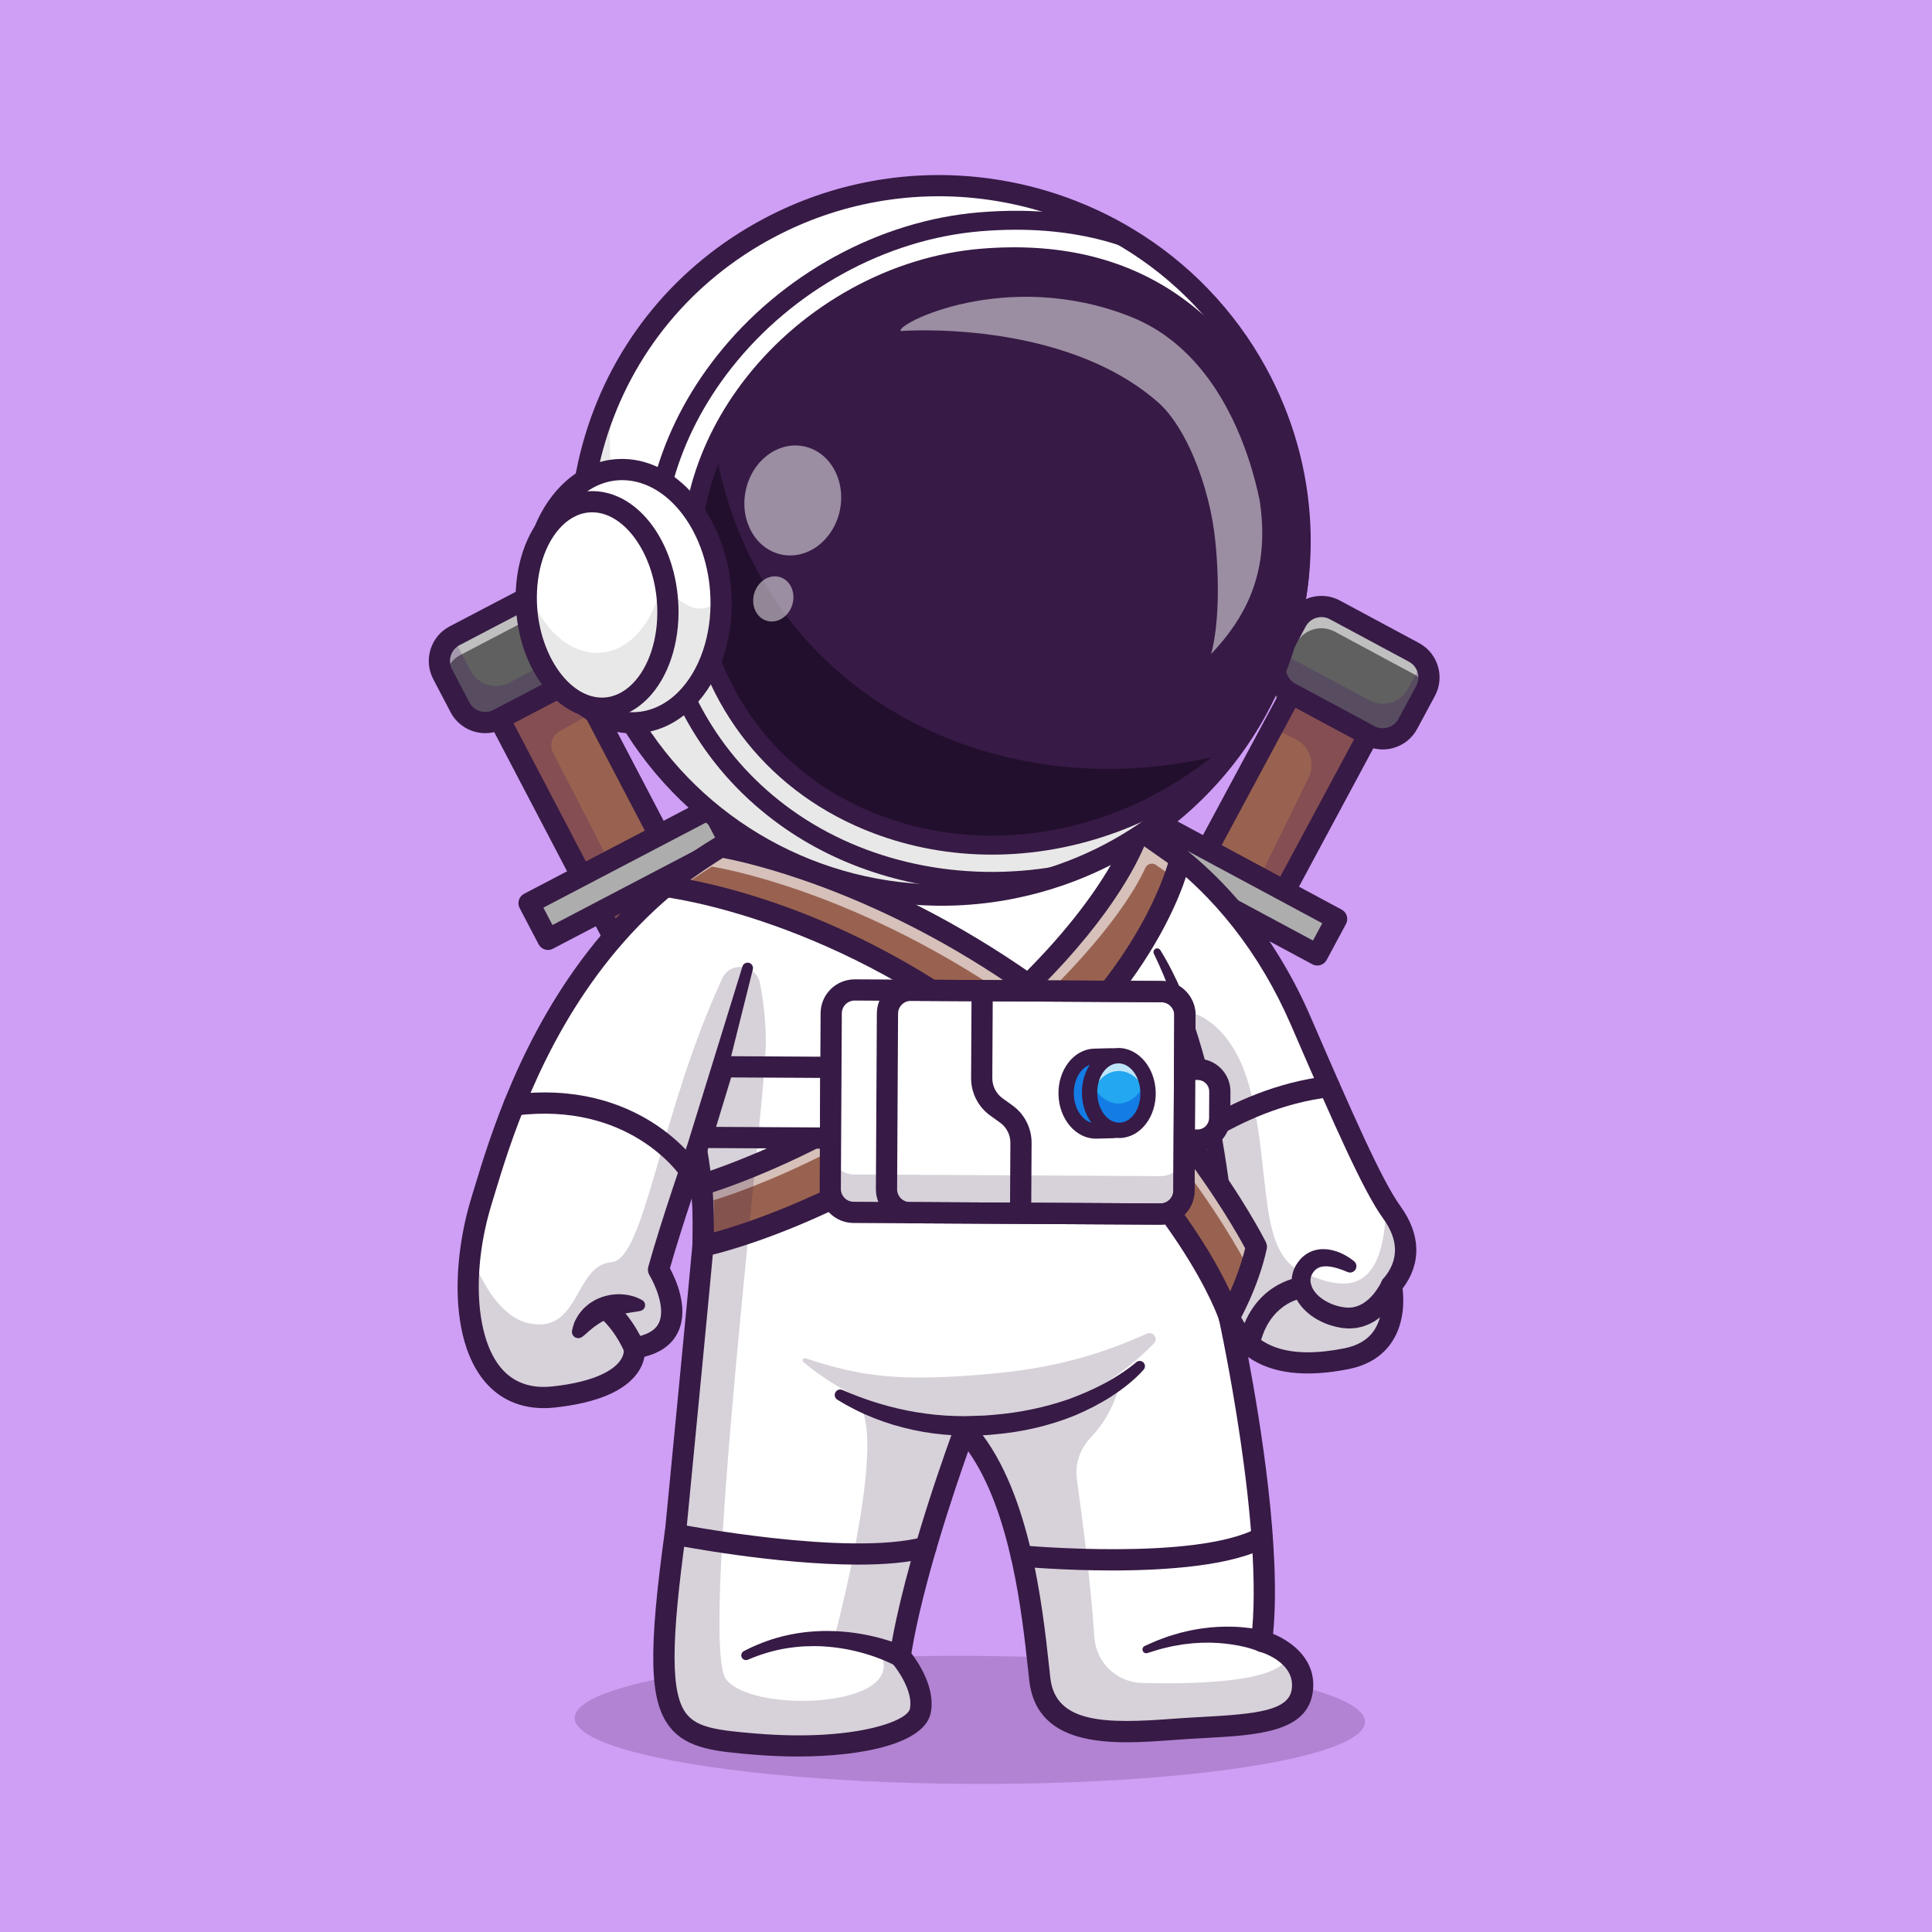 <?xml version="1.0" encoding="utf-8"?>
<!-- Generator: Adobe Illustrator 27.5.0, SVG Export Plug-In . SVG Version: 6.00 Build 0)  -->
<svg version="1.1" id="Layer_1" xmlns="http://www.w3.org/2000/svg" xmlns:xlink="http://www.w3.org/1999/xlink" x="0px" y="0px"
	 viewBox="0 0 4000 4000" style="enable-background:new 0 0 4000 4000;" xml:space="preserve">
<g>
	<g>
		<g>
			<g>
				<rect style="fill:#CF9EF5;" width="4000" height="4000"/>
			</g>
		</g>
	</g>
	<g>
		<g style="opacity:0.2;">
			<g>
				<g>
					
						<ellipse transform="matrix(0.005 -1 1 0.005 -1564.559 5551.779)" style="fill:#371A45;" cx="2008.745" cy="3562.434" rx="132.587" ry="818.144"/>
				</g>
			</g>
		</g>
		<g>
			<g>
				<g>
					<g>
						<path style="fill-rule:evenodd;clip-rule:evenodd;fill:#606060;" d="M2951.187,1475.514
							c15.401-28.664,4.65-64.385-24.014-79.787l-163.665-87.939c-28.664-15.401-64.385-4.65-79.787,24.014l-36.633,68.179
							c-15.401,28.664-4.65,64.385,24.014,79.787"/>
					</g>
				</g>
			</g>
			<g>
				<g>
					<g>
						<path style="fill-rule:evenodd;clip-rule:evenodd;fill:#996250;" d="M1716.461,2401.057l-108.73,56.94l-52.245,27.329
							l-513.653-981.43c-23.255-44.373-6.103-99.176,38.27-122.43l0.275-0.108c44.373-23.255,99.176-6.103,122.431,38.27
							l28.035,53.621L1716.461,2401.057z"/>
					</g>
				</g>
			</g>
			<g style="opacity:0.2;">
				<g>
					<g>
						<path style="fill-rule:evenodd;clip-rule:evenodd;fill:#39005E;" d="M1607.731,2457.998l-52.245,27.329l-513.653-981.43
							c-23.255-44.373-6.103-99.176,38.27-122.43l0.275-0.108c44.373-23.255,99.176-6.103,122.431,38.27l28.035,53.621
							l-72.485,41.017c-15.494,8.768-21.304,28.203-13.164,44.036L1607.731,2457.998z"/>
					</g>
				</g>
			</g>
			<g>
				<g>
					<g>
						<path style="fill:#371A45;" d="M1555.478,2507.302c-2.202,0-4.414-0.332-6.558-1.001c-5.557-1.738-10.195-5.615-12.896-10.776
							l-513.662-981.433c-28.809-55.046-7.466-123.267,47.578-152.075c55.283-28.933,123.511-7.59,152.319,47.449l513.662,981.435
							c5.625,10.742,1.475,24.014-9.273,29.634l-160.991,84.263C1562.49,2506.458,1558.993,2507.302,1555.478,2507.302z
							 M1122.323,1392.967c-10.737,0-21.621,2.517-31.772,7.832c-33.838,17.708-46.86,59.338-29.282,92.927l503.481,961.98
							l122.08-63.896l-503.477-961.977C1171.083,1406.394,1147.104,1392.967,1122.323,1392.967z"/>
					</g>
				</g>
			</g>
			<g>
				<g>
					<g>
						
							<rect x="1090.64" y="1766.269" transform="matrix(0.886 -0.464 0.464 0.886 -689.977 810.768)" style="fill-rule:evenodd;clip-rule:evenodd;fill:#ADADAD;" width="426.294" height="84.5"/>
					</g>
				</g>
			</g>
			<g>
				<g>
					<g>
						<path style="fill:#371A45;" d="M1134.531,1966.748c-2.207,0-4.414-0.332-6.558-1.001c-5.557-1.741-10.195-5.615-12.896-10.776
							l-39.18-74.866c-5.625-10.745-1.475-24.011,9.272-29.636l377.69-197.676c10.747-5.62,24.014-1.465,29.634,9.272l39.185,74.866
							c2.7,5.161,3.242,11.182,1.504,16.741c-1.738,5.557-5.615,10.198-10.776,12.898l-377.695,197.676
							C1141.542,1965.904,1138.046,1966.748,1134.531,1966.748z M1124.985,1879.197l18.818,35.957l338.784-177.312l-18.818-35.957
							L1124.985,1879.197z"/>
					</g>
				</g>
			</g>
			<g>
				<g>
					<g>
						<path style="fill-rule:evenodd;clip-rule:evenodd;fill:#606060;" d="M1196.437,1403.074l-164.611,86.154
							c-28.829,15.089-64.432,3.95-79.521-24.88l-35.89-68.573c-15.089-28.829-3.95-64.432,24.88-79.521l164.611-86.154
							c28.829-15.089,64.432-3.95,79.521,24.88l35.89,68.573C1236.405,1352.382,1225.266,1387.985,1196.437,1403.074z"/>
					</g>
				</g>
			</g>
			<g style="opacity:0.6;">
				<g>
					<g>
						<path style="fill-rule:evenodd;clip-rule:evenodd;fill:#FFFFFF;" d="M1227.977,1354.108l-30.97-59.072
							c-15.104-28.848-50.671-40.021-79.519-24.916l-164.609,86.171c-19.048,9.997-30.405,28.93-31.502,48.906l-4.944-9.414
							c-15.104-28.848-3.987-64.415,24.861-79.52l164.608-86.171c28.848-15.104,64.415-3.932,79.52,24.861l35.913,68.596
							C1226.443,1333.294,1228.527,1343.845,1227.977,1354.108z"/>
					</g>
				</g>
			</g>
			<g style="opacity:0.2;">
				<g>
					<g>
						<path style="fill-rule:evenodd;clip-rule:evenodd;fill:#39005E;" d="M1196.419,1403.069l-164.609,86.171
							c-28.793,15.105-64.415,3.932-79.519-24.916l-35.858-68.541c-14.453-27.582-4.882-61.346,21.226-77.453
							c0.271,0.605,0.542,1.21,0.869,1.761l35.914,68.596c15.104,28.848,50.671,39.966,79.519,24.861l164.608-86.116
							c1.266-0.652,2.478-1.359,3.635-2.066C1235.938,1353.877,1224.662,1388.291,1196.419,1403.069z"/>
					</g>
				</g>
			</g>
			<g>
				<g>
					<g>
						<path style="fill:#371A45;" d="M1004.638,1517.893c-29.155,0-57.358-15.791-71.787-43.362l-35.889-68.577
							c-20.679-39.507-5.361-88.477,34.146-109.155l164.619-86.155c39.512-20.676,88.477-5.356,109.155,34.153l35.889,68.572
							c20.679,39.512,5.356,88.481-34.155,109.16l-164.609,86.155C1030.068,1514.932,1017.265,1517.893,1004.638,1517.893z
							 M1133.163,1245.345c-5.767,0-11.616,1.355-17.07,4.209l-164.619,86.155c-18.052,9.451-25.054,31.829-15.605,49.883
							l35.889,68.577c9.453,18.054,31.826,25.051,49.888,15.605l164.609-86.155l0,0c18.057-9.451,25.059-31.829,15.61-49.885
							l-35.889-68.569C1159.379,1252.564,1146.489,1245.345,1133.163,1245.345z"/>
					</g>
				</g>
			</g>
			<g>
				<g>
					<g>
						<path style="fill-rule:evenodd;clip-rule:evenodd;fill:#996250;" d="M2824.849,1537.197l-524.296,975.786l-26.821-14.419
							l-133.228-71.595l494.127-919.627l30.169-56.16c23.736-44.117,78.722-60.672,122.839-36.936l0.274,0.111
							C2832.031,1438.093,2848.585,1493.079,2824.849,1537.197z"/>
					</g>
				</g>
			</g>
			<g style="opacity:0.2;">
				<g>
					<g>
						<path style="fill-rule:evenodd;clip-rule:evenodd;fill:#39005E;" d="M2824.849,1537.197l-524.296,975.786l-26.821-14.419
							l435.325-888.114c14.663-29.915,2.194-66.05-27.798-80.556l-46.629-22.552l30.169-56.16
							c23.736-44.117,78.722-60.672,122.839-36.936l0.274,0.111C2832.031,1438.093,2848.585,1493.079,2824.849,1537.197z"/>
					</g>
				</g>
			</g>
			<g>
				<g>
					<g>
						<path style="fill:#371A45;" d="M2300.551,2534.959c-3.506,0-7.065-0.845-10.376-2.622l-160.063-86.006
							c-5.132-2.754-8.96-7.437-10.635-13.013c-1.68-5.576-1.074-11.592,1.685-16.724l524.307-975.786
							c14.243-26.511,37.959-45.889,66.777-54.563c28.813-8.677,59.282-5.603,85.801,8.64c26.758,14.377,46.133,38.093,54.81,66.912
							c8.672,28.821,5.605,59.292-8.643,85.803l-524.302,975.786C2315.951,2530.764,2308.378,2534.959,2300.551,2534.959z
							 M2170.239,2418.04l121.382,65.22l513.911-956.448c8.691-16.177,10.562-34.771,5.269-52.356
							c-5.293-17.588-17.114-32.061-33.296-40.752c-16.426-8.828-35.034-10.698-52.603-5.405
							c-17.588,5.293-32.056,17.117-40.752,33.296L2170.239,2418.04z"/>
					</g>
				</g>
			</g>
			<g>
				<g>
					<g>
						
							<rect x="2346.457" y="1796.699" transform="matrix(-0.881 -0.473 0.473 -0.881 3943.94 4670.366)" style="fill-rule:evenodd;clip-rule:evenodd;fill:#ADADAD;" width="426.294" height="84.5"/>
					</g>
				</g>
			</g>
			<g>
				<g>
					<g>
						<path style="fill:#371A45;" d="M2727.367,1999.012c-3.594,0-7.168-0.881-10.396-2.615l-375.522-201.772
							c-10.679-5.74-14.688-19.053-8.945-29.736l39.995-74.436c2.754-5.129,7.437-8.955,13.013-10.632
							c5.576-1.682,11.592-1.077,16.724,1.682l375.522,201.772c10.679,5.74,14.688,19.053,8.945,29.736l-39.995,74.436
							c-2.754,5.129-7.437,8.955-13.013,10.632C2731.625,1998.704,2729.491,1999.012,2727.367,1999.012z M2381.581,1766.331
							l336.836,180.986l19.209-35.75l-336.836-180.986L2381.581,1766.331z"/>
					</g>
				</g>
			</g>
			<g>
				<g>
					<g>
						<path style="fill-rule:evenodd;clip-rule:evenodd;fill:#606060;" d="M2671.357,1434.696l163.665,87.939
							c28.664,15.401,64.385,4.65,79.787-24.014l36.633-68.179c15.401-28.664,4.65-64.385-24.014-79.787l-163.665-87.939
							c-28.664-15.401-64.385-4.65-79.787,24.014l-36.633,68.179C2631.942,1383.573,2642.693,1419.294,2671.357,1434.696z"/>
					</g>
				</g>
			</g>
			<g style="opacity:0.6;">
				<g>
					<g>
						<path style="fill-rule:evenodd;clip-rule:evenodd;fill:#FFFFFF;" d="M2953.86,1425.361
							c-4.984-12.214-14.149-22.859-26.683-29.624l-163.662-87.955c-28.682-15.417-64.369-4.632-79.785,23.995l-36.657,68.202
							c-0.887,1.642-1.665,3.339-2.388,5.037c-6.393-15.68-6.019-34.014,2.633-50.106l36.658-68.201
							c15.417-28.627,51.103-39.412,79.785-23.995l163.662,87.955C2954.462,1365.143,2965.539,1397.702,2953.86,1425.361z"/>
					</g>
				</g>
			</g>
			<g style="opacity:0.2;">
				<g>
					<g>
						<path style="fill-rule:evenodd;clip-rule:evenodd;fill:#39005E;" d="M2951.417,1430.453l-36.602,68.147
							c-15.417,28.682-51.103,39.412-79.785,24.05l-163.662-87.956c-28.682-15.417-39.412-51.103-24.05-79.785l5.103-9.524
							c4.959,6.724,11.46,12.469,19.343,16.684l163.662,87.956c28.682,15.362,64.368,4.632,79.785-24.05l31.5-58.678
							C2960.008,1385.046,2962.619,1409.598,2951.417,1430.453z"/>
					</g>
				</g>
			</g>
			<g>
				<g>
					<g>
						<path style="fill:#371A45;" d="M2862.802,1551.648c-13.179,0-26.235-3.257-38.174-9.67l-163.667-87.939
							c-39.282-21.108-54.067-70.239-32.959-109.521l36.636-68.179c10.22-19.031,27.246-32.939,47.93-39.165
							c20.688-6.221,42.559-4.021,61.592,6.201l163.662,87.939c19.028,10.225,32.939,27.249,39.165,47.935
							s4.023,42.561-6.206,61.589l-36.631,68.176c-10.22,19.031-27.246,32.939-47.93,39.165
							C2878.51,1550.498,2870.634,1551.648,2862.802,1551.648z M2681.752,1415.352l163.667,87.939
							c8.696,4.673,18.691,5.674,28.145,2.834c9.448-2.844,17.231-9.202,21.904-17.898l36.631-68.179
							c4.673-8.696,5.679-18.691,2.837-28.145c-2.847-9.453-9.204-17.231-17.9-21.904l-163.667-87.939
							c-8.696-4.673-18.696-5.681-28.14-2.834c-9.453,2.844-17.236,9.202-21.909,17.898l-36.636,68.179
							C2657.04,1383.255,2663.798,1405.706,2681.752,1415.352z"/>
					</g>
				</g>
			</g>
			<g>
				<g>
					<g>
						<path style="fill:#FFFFFF;" d="M2880.713,2661.723c0,0,27.525,127.18-92.609,151.23
							c-117.661,23.569-201.14-0.105-240.556-80.798c-0.869-1.707-1.683-3.468-2.497-5.229c0,0,96.431,438.158,66.948,670.923
							c0,0,32.507,8.631,57.307,31.218c17.644,16.126,31.406,39.312,26.839,71.566c-11.017,77.563-134.492,69.865-265.089,79.75
							c-130.652,9.83-264.798,16.182-278.254-103.895c-13.456-120.022-35.95-384.854-155.625-516.049
							c0,0-104.224,278.197-133.476,468.638c0,0,52.592,60.233,41.71,113.149c-10.882,52.861-162.784,83.82-342.707,68.678
							c-179.868-15.086-222.209-22.344-163.419-445.549c0,0,48.617-500.83,56.104-585.494
							c7.542-84.664-13.033-197.698-13.033-197.698s-53.763,155.01-78.964,246.604c0,0,87.448,141.614-50.288,162.055
							c0,0,17.18,81.285-166.448,101.422c-149.133,16.372-192.59-138.837-172.842-297.709
							c4.537-36.811,12.478-73.768,23.319-108.898c57.504-186.774,235.229-857.739,1007.337-866.222
							c281.964-3.078,552.488,179.66,688.622,494.298c85.28,197.157,139.727,320.201,177.935,380.63
							c3.647,5.784,7.132,11.018,10.51,15.648C2920.06,2563.123,2919.773,2616.042,2880.713,2661.723z"/>
					</g>
				</g>
			</g>
			<g>
				<g>
					<g>
						<path style="fill:#371A45;" d="M1651.332,3636.638c-29.829,0-60.288-1.299-90.449-3.828
							c-76.89-6.45-137.627-11.543-173.564-56.484c-43.369-54.233-45.771-154.756-9.854-413.511
							c1.694-17.466,48.73-502.388,56.06-584.893c2.744-30.913,1.538-66.162-1.011-97.935
							c-15.347,46.489-33.237,102.32-45.527,145.84c12.319,22.764,39.717,82.749,17.139,131.309
							c-12.051,25.918-35.513,43.325-69.853,51.889c-1.773,9.741-5.928,21.724-14.971,34.229
							c-27.197,37.588-84.473,61.421-170.234,70.845c-60.557,6.65-111.157-12.305-146.313-54.829
							c-72.295-87.446-65.454-253.921-26.611-380.112c1.851-6.006,3.823-12.52,5.938-19.492
							c64.033-211.172,258.901-853.794,1022.158-862.205l0.244,21.958l-0.244-21.958c144.922-1.709,287.285,44.05,411.895,132.009
							c126.812,89.514,229.556,219.363,297.114,375.508c87.837,203.008,148.242,339.971,186.045,392.109
							c42.485,58.604,43.979,118.901,4.59,170.84c2.617,21.235,4.722,69.507-21.709,109.844c-19.39,29.6-49.59,48.687-89.751,56.733
							c-89.6,17.93-159.272,9.561-208.281-24.883c25.718,136.035,68.516,399.771,51.641,573.14
							c39.746,16.226,91.455,55.049,82.1,120.957c-11.792,83.149-115.137,88.804-224.546,94.79
							c-19.756,1.084-40.19,2.202-60.649,3.745c-120.469,9.116-285.459,21.587-301.704-123.301
							c-0.771-6.87-1.572-14.214-2.417-21.978c-12.764-117.168-35.679-327.475-124.019-452.324
							c-28.252,79.688-93.872,273.506-117.656,418.257c15.283,20.088,50.444,73.076,40.029,123.73
							C1914.155,3608.699,1789.78,3636.634,1651.332,3636.638z M1442.343,2360.208c0.561,0,1.128,0.019,1.699,0.063
							c9.951,0.771,18.13,8.15,19.912,17.964c0.864,4.736,21.006,116.958,13.311,203.574
							c-7.441,83.774-55.645,580.684-56.133,585.693c-0.029,0.303-0.063,0.601-0.107,0.903
							c-32.754,235.865-32.598,338.99,0.591,380.493c23.018,28.779,67.065,33.784,142.94,40.151
							c199.307,16.704,313.838-24.487,319.346-51.26c7.075-34.39-24.16-79.751-36.792-94.326
							c-4.224-4.868-6.113-11.377-5.137-17.744c29.277-190.464,130.366-461.558,134.658-473.008
							c2.681-7.158,8.896-12.407,16.406-13.858c7.485-1.435,15.225,1.118,20.381,6.768
							c117.671,129.033,144.429,374.644,158.804,506.597c0.84,7.715,1.636,15.01,2.402,21.841
							c10.679,95.225,116.943,94.81,254.751,84.404c20.913-1.582,41.577-2.715,61.563-3.804
							c109.966-6.021,177.188-12.866,183.467-57.114c8.174-57.597-67.261-78.286-68.022-78.486
							c-10.635-2.817-17.544-13.071-16.157-23.984c28.687-226.372-65.64-659.063-66.597-663.403
							c-2.417-10.986,3.853-22.021,14.526-25.562c10.684-3.564,22.3,1.548,26.929,11.802
							c32.71,72.393,104.243,96.446,218.716,73.525c28.091-5.625,48.784-18.247,61.494-37.515
							c24.224-36.704,14.023-87.114,13.921-87.622c-1.396-6.665,0.361-13.672,4.79-18.847
							c32.344-37.813,32.256-79.732-0.269-124.585c-40.537-55.913-99.121-188.589-190.791-400.449
							c-128.647-297.324-381.543-481.082-661.177-481.082c-2.358,0-4.682,0.012-7.041,0.039l0,0
							c-731.065,8.052-918.897,627.483-980.62,831.033c-2.134,7.036-4.126,13.608-5.991,19.668
							c-41.846,135.938-34.243,275.425,18.486,339.214c25.64,31.01,61.841,44.189,107.671,39.155
							c93.511-10.273,126.782-36.616,138.291-51.401c9.404-12.075,9.121-22.002,8.95-23.999c-1.587-5.957-0.41-11.646,2.954-16.851
							c3.433-5.303,9.151-8.159,15.396-9.082c28.657-4.253,46.963-14.487,54.409-30.43c14.443-30.923-9.253-81.518-19.6-98.408
							c-3.174-5.176-4.082-11.47-2.471-17.329c25.102-91.26,78.867-246.421,79.404-247.979
							C1424.692,2366.082,1433.061,2360.208,1442.343,2360.208z"/>
					</g>
				</g>
			</g>
			<g>
				<g>
					<g>
						<path style="fill:#371A45;" d="M2604.412,3418.439c-0.417-0.229-1.599-0.673-2.532-1.047
							c-0.933-0.395-2.053-0.759-3.098-1.138c-2.09-0.779-4.285-1.483-6.509-2.171c-4.377-1.46-9.001-2.607-13.557-3.835
							c-9.224-2.22-18.618-4.222-28.162-5.554c-19.063-2.789-38.55-4.176-58.108-3.656c-4.902-0.053-9.768,0.484-14.673,0.693
							c-4.902,0.257-9.817,0.523-14.685,1.208l-14.685,1.71c-4.871,0.765-9.717,1.706-14.592,2.549
							c-9.819,1.452-19.338,4.234-29.045,6.472c-9.634,2.482-19.038,5.797-28.638,8.668l-0.667,0.199
							c-4.158,1.244-8.538-1.119-9.783-5.278c-1.155-3.861,0.803-7.913,4.417-9.469c9.509-4.104,18.904-8.67,28.633-12.42
							c9.807-3.506,19.504-7.564,29.624-10.3c5.027-1.485,10.042-3.066,15.11-4.471l15.366-3.625
							c5.115-1.321,10.31-2.22,15.518-3.106c5.212-0.838,10.405-1.999,15.669-2.564c20.999-2.991,42.354-3.985,63.821-3.339
							c10.742,0.261,21.504,1.254,32.307,2.575c5.413,0.792,10.806,1.5,16.27,2.624c2.722,0.508,5.457,1.05,8.245,1.723
							c1.396,0.329,2.742,0.606,4.221,1.016c1.489,0.403,2.744,0.694,4.719,1.328l2.222,0.713
							c11.643,3.735,18.054,16.201,14.321,27.844c-3.735,11.643-16.204,18.054-27.847,14.319
							C2606.965,3419.681,2605.598,3419.079,2604.412,3418.439z"/>
					</g>
				</g>
			</g>
			<g>
				<g>
					<g>
						<path style="fill:#371A45;" d="M1853.564,3448.549c-2-1.138-5.129-2.744-7.881-4.062c-2.844-1.381-5.759-2.727-8.706-4.028
							c-5.901-2.591-11.902-5.094-18.018-7.365c-12.195-4.625-24.702-8.625-37.388-11.999
							c-25.374-6.819-51.501-10.933-77.813-12.505c-13.162-0.67-26.357-0.627-39.553,0.025c-13.169,0.867-26.333,2.283-39.38,4.582
							c-26.089,4.58-51.672,12.423-76.228,23.004l-0.117,0.05c-5.005,2.157-10.811-0.152-12.966-5.157
							c-2.056-4.769-0.024-10.281,4.5-12.655c25.061-13.067,51.729-23.462,79.392-30.44c13.833-3.5,27.898-6.077,42.068-8.052
							c14.189-1.759,28.481-2.855,42.813-3.174c28.645-0.405,57.388,1.983,85.627,7.384c14.131,2.668,28.142,6.034,42.009,10.153
							c6.943,2.017,13.833,4.303,20.72,6.744c3.442,1.227,6.877,2.515,10.33,3.887c3.555,1.412,6.667,2.686,10.813,4.623
							c10.994,5.141,15.74,18.221,10.601,29.216c-5.142,10.995-18.223,15.741-29.216,10.6c-0.518-0.242-1.021-0.501-1.509-0.776
							L1853.564,3448.549z"/>
					</g>
				</g>
			</g>
			<g>
				<g>
					<g>
						<path style="fill:#371A45;" d="M2302.392,3251.482c-100.063,0-182.764-7.481-189.878-8.14
							c-12.075-1.128-20.952-11.826-19.829-23.901c1.123-12.07,11.753-20.908,23.901-19.829
							c3.579,0.332,359.082,32.461,486.201-35.796c10.684-5.747,23.994-1.733,29.731,8.96c5.737,10.684,1.724,23.994-8.96,29.732
							C2550.043,3241.98,2415.185,3251.482,2302.392,3251.482z"/>
					</g>
				</g>
			</g>
			<g>
				<g>
					<g>
						<path style="fill:#371A45;" d="M1776.459,3239.388c-169.312,0-371.748-39.092-382.935-41.284
							c-11.904-2.324-19.663-13.862-17.334-25.762c2.324-11.904,13.877-19.649,25.762-17.334
							c3.53,0.688,354.434,68.452,509.341,27.143c11.709-3.13,23.75,3.843,26.875,15.557c3.125,11.719-3.843,23.75-15.557,26.875
							C1882.402,3235.305,1831.147,3239.388,1776.459,3239.388z"/>
					</g>
				</g>
			</g>
			<g>
				<g>
					<g>
						<path style="fill:#371A45;" d="M1744.221,2877.817c49.507,21.718,101.003,37.406,153.547,46.102
							c26.272,4.294,52.761,7.035,79.338,7.761l19.929,0.362l20.046-0.637l20.037-0.619c6.675-0.267,13.298-1.056,19.951-1.553
							c53.193-4.253,105.649-15.116,155.977-32.473c24.89-9.329,49.497-19.636,72.959-32.284c5.784-3.267,11.689-6.391,17.412-9.785
							c5.588-3.571,11.421-6.873,16.914-10.585c5.557-3.653,11.057-7.39,16.353-11.344c5.322-3.786,10.72-8.085,15.21-11.938
							l0.649-0.559c4.563-3.915,11.433-3.39,15.349,1.171c3.589,4.183,3.445,10.308-0.12,14.315
							c-5.232,5.893-10.088,10.818-15.391,15.783c-5.212,4.954-10.684,9.535-16.187,14.092c-5.442,4.655-11.272,8.715-16.951,13.058
							c-5.779,4.167-11.738,8.049-17.622,12.091c-23.975,15.404-49.402,28.41-75.632,39.565
							c-52.764,21.543-108.928,34.302-165.449,39.278c-7.07,0.57-14.128,1.603-21.213,1.782l-21.255,0.468l-21.25,0.45
							l-21.367-0.595c-28.457-1.557-56.829-5.147-84.656-11.179c-55.657-11.883-109.343-32.836-157.2-62.672
							c-5.332-3.324-6.96-10.34-3.635-15.672c3.03-4.86,9.128-6.642,14.221-4.401L1744.221,2877.817z"/>
					</g>
				</g>
			</g>
			<g>
				<g>
					<g>
						<path style="fill:#371A45;" d="M1558.684,2006.966l-95.19,381.113c-2.939,11.77-14.863,18.928-26.633,15.989
							c-11.77-2.94-18.928-14.865-15.989-26.635c0.093-0.369,0.215-0.802,0.325-1.162l115.977-375.309
							c1.821-5.895,8.076-9.197,13.972-7.375C1556.831,1995.344,1560.098,2001.26,1558.684,2006.966z"/>
					</g>
				</g>
			</g>
			<g>
				<g>
					<g>
						<path style="fill:#371A45;" d="M1428.066,2446.023c-7.085,0-14.038-3.423-18.271-9.751
							c-4.536-6.714-108.813-156.387-342.983-126.616c-12.026,1.533-23.027-6.977-24.556-19.009
							c-1.533-12.031,6.982-23.027,19.009-24.555c262.456-33.404,380.171,138.457,385.054,145.791
							c6.724,10.088,3.999,23.721-6.094,30.449C1436.484,2444.827,1432.25,2446.023,1428.066,2446.023z"/>
					</g>
				</g>
			</g>
			<g style="opacity:0.2;">
				<g>
					<g>
						<path style="fill:#371A45;" d="M2880.754,2650.388c0,0,27.525,127.18-92.609,151.23
							c-117.661,23.569-201.14-0.105-240.556-80.798c-24.62-85.882-60.184-178.466-110.708-225.458c0,0,23.009-284.128,9.661-403.71
							c0,0,102.91,3.744,143.665,171.454c40.699,167.765,15.188,326.496,102.025,368.525
							c86.782,42.029,140.776,36.393,165.138-42.141c8.27-26.745,12.162-66.139,13.699-106.479
							c3.647,5.784,7.132,11.018,10.51,15.647C2920.101,2551.789,2919.813,2604.707,2880.754,2650.388z"/>
					</g>
				</g>
			</g>
			<g>
				<g>
					<g>
						<path style="fill:#371A45;" d="M2393.241,2440.174c-5.806,0-11.597-2.285-15.913-6.821
							c-8.359-8.784-8.013-22.685,0.771-31.045c6.445-6.133,160.278-150.459,371.763-174.414
							c12.036-1.421,22.92,7.295,24.287,19.346s-7.295,22.925-19.346,24.287c-196.987,22.32-344.961,161.196-346.431,162.598
							C2404.12,2438.167,2398.676,2440.174,2393.241,2440.174z"/>
					</g>
				</g>
			</g>
			<g>
				<g>
					<g>
						<path style="fill:#371A45;" d="M1313.09,2812.796c-8.745,0-17.007-5.259-20.42-13.877l0,0
							c-0.171-0.425-17.28-42.719-51.089-71.723c-9.204-7.896-10.264-21.758-2.368-30.962c7.886-9.209,21.753-10.274,30.962-2.368
							c42.295,36.279,62.5,86.792,63.34,88.926c4.443,11.284-1.104,24.033-12.388,28.472
							C1318.49,2812.302,1315.766,2812.796,1313.09,2812.796z"/>
					</g>
				</g>
			</g>
			<g>
				<g>
					<g>
						<path style="fill:#371A45;" d="M1323.342,2714.653c-2.466,0.611-5.72,0.924-8.574,1.374c-2.964,0.484-5.854,0.856-8.74,1.368
							c-5.747,0.877-11.313,1.987-16.709,3.133c-10.793,2.337-20.742,5.485-29.939,9.495c-4.744,1.779-8.923,4.424-13.438,6.611
							c-4.119,2.792-8.662,5.086-12.69,8.385c-4.463,2.762-8.269,6.521-12.769,9.951c-4.46,3.504-8.289,7.862-13.574,11.624
							l-2.102,1.497c-5.901,4.2-14.087,2.821-18.286-3.079c-2.146-3.012-2.827-6.662-2.205-10.031
							c0.681-3.622,1.697-7.167,2.781-10.74c1.152-3.543,2.126-7.216,4.026-10.489c3.489-6.696,7.219-13.47,12.534-19.228
							c4.736-6.26,11.001-11.129,17.166-16.116c6.638-4.239,13.418-8.557,20.84-11.2c14.602-5.894,30.21-8.314,45.161-7.536
							c7.488,0.513,14.841,1.558,21.953,3.553c3.552,0.958,7.063,2.099,10.481,3.546c3.518,1.431,6.614,2.926,10.4,5.114
							c5.723,3.304,7.683,10.622,4.38,16.344c-1.687,2.921-4.419,4.861-7.451,5.622L1323.342,2714.653z"/>
					</g>
				</g>
			</g>
			<g>
				<g>
					<g>
						<path style="fill:#371A45;" d="M2900.894,2670.313c-1.294,2.954-2.202,4.759-3.333,6.963c-1.06,2.153-2.224,4.12-3.345,6.175
							c-2.329,4.013-4.722,7.962-7.397,11.749c-5.281,7.608-11.113,14.932-17.93,21.659c-6.572,6.879-14.434,12.91-22.742,18.388
							c-4.412,2.452-8.762,5.052-13.484,7.028l-7.219,2.759c-1.211,0.438-2.402,0.921-3.633,1.305l-3.792,0.913
							c-5.063,1.194-10.107,2.471-15.31,2.653l-7.749,0.571c-2.573,0.104-5.1-0.225-7.651-0.347l-7.625-0.584
							c-2.502-0.247-4.663-0.816-7.007-1.219c-4.609-0.864-9.209-1.729-13.701-3.197c-18.062-5.141-35.464-13.611-50.376-26.161
							c-14.875-12.316-27.654-29.343-32.798-50.866c-0.74-2.608-0.854-5.512-1.24-8.261c-0.352-2.779-0.618-5.557-0.349-8.441
							c0.156-2.853,0.276-5.712,0.613-8.535c0.605-2.8,1.267-5.596,1.98-8.368c0.566-2.836,1.821-5.364,2.949-7.956
							c1.223-2.514,2.175-5.283,3.743-7.505c3.062-4.538,5.967-9.16,9.854-13.096c7.595-8.023,17.964-14.573,28.916-17.436
							c10.959-2.972,21.799-2.783,31.541-1.021c9.751,1.793,18.662,5.016,26.829,9.078c4.109,1.99,8.01,4.277,11.782,6.72
							c3.87,2.495,7.244,4.854,11.194,8.171c5.571,4.677,6.296,12.985,1.619,18.555c-3.755,4.472-9.851,5.821-14.99,3.759
							l-1.45-0.588c-2.795-1.126-6.46-2.753-9.766-3.968c-3.406-1.257-6.846-2.359-10.222-3.402
							c-6.787-2.035-13.503-3.353-19.746-3.874c-6.233-0.367-11.904,0.082-16.477,1.727c-4.612,1.561-8.311,4.081-11.689,7.88
							c-7.117,8.407-9.233,17.702-6.729,27.545c2.842,9.92,10.188,20.273,20.525,27.981c10.2,7.8,22.463,13.735,35.518,17.102
							c3.21,1.031,6.575,1.536,9.922,2.091c1.638,0.24,3.411,0.701,4.932,0.779l4.468,0.178c1.477,0.026,2.986,0.297,4.436,0.177
							l4.324-0.48c2.922-0.031,5.679-0.973,8.474-1.645l2.102-0.489c0.686-0.237,1.353-0.567,2.031-0.838l4.067-1.639
							c2.69-1.194,5.271-2.85,7.942-4.236c5.085-3.518,10.2-7.265,14.749-12.145c4.685-4.622,8.938-10.016,12.834-15.683
							c1.963-2.828,3.801-5.765,5.557-8.72c0.815-1.488,1.741-2.983,2.468-4.454c0.742-1.375,1.621-3.191,1.965-3.929l0.437-0.932
							c5.134-10.981,18.196-15.72,29.177-10.587C2900.903,2646.671,2905.652,2659.441,2900.894,2670.313z"/>
					</g>
				</g>
			</g>
			<g>
				<g>
					<g>
						<path style="fill:#371A45;" d="M2586.22,2804.905c-1.509,0-3.042-0.156-4.58-0.483c-11.86-2.52-19.438-14.175-16.919-26.04
							c25.557-120.39,121.968-133.55,126.06-134.052c12.017-1.406,22.993,7.085,24.468,19.126
							c1.465,11.987-7.017,22.9-18.975,24.448c-3.237,0.459-69.79,11.025-88.594,99.599
							C2605.488,2797.825,2596.371,2804.905,2586.22,2804.905z"/>
					</g>
				</g>
			</g>
			<g>
				<g>
					<g>
						<path style="fill:#371A45;" d="M2523.113,2726.99c0.059-63.573-3.198-128.26-7.71-192.286
							c-4.758-64.131-11.394-128.167-21.14-191.689c-4.834-31.764-10.286-63.437-16.821-94.859
							c-6.467-31.434-13.66-62.727-22.278-93.586c-16.892-61.825-38.191-122.336-66.194-179.899l-0.054-0.109
							c-1.855-3.815-0.266-8.412,3.547-10.268c3.574-1.739,7.854-0.424,9.905,2.881c34.473,56.013,59.075,117.474,78.376,179.91
							c9.807,31.231,18.149,62.854,25.757,94.624c7.673,31.763,14.243,63.754,20.183,95.844
							c11.96,64.18,20.764,128.849,27.671,193.703c3.45,32.431,6.113,64.938,8.228,97.496c2.092,32.647,3.777,64.97,4.446,98.162
							c0.244,12.126-9.387,22.154-21.514,22.398c-12.126,0.244-22.153-9.388-22.397-21.514c-0.002-0.118-0.005-0.235-0.005-0.352
							V2726.99z"/>
					</g>
				</g>
			</g>
			<g>
				<g>
					<g>
						<path style="fill:#996250;" d="M1376.556,1835.198c0,0,367.345,40.425,730.352,345.897s438.163,545.856,438.163,545.856
							s39.189-68.015,56.08-145.563c0,0-170.997-339.193-500.418-562.664s-608.608-265.613-608.608-265.613
							S1416.513,1799.669,1376.556,1835.198z"/>
					</g>
				</g>
			</g>
			<g style="opacity:0.6;">
				<g>
					<g>
						<path style="fill:#FFFFFF;" d="M2557.366,2703.388c9.515-23.499,19.109-51.499,25.528-80.943
							c0,0-170.969-339.201-500.395-562.664c-329.426-223.463-608.619-265.604-608.619-265.604s-33.985,20.95-68.429,45.466
							c-18.701-3.341-28.906-4.439-28.906-4.439c39.993-35.52,115.564-82.1,115.564-82.1s279.193,42.141,608.619,265.604
							s500.45,562.664,500.45,562.664C2590.368,2631.104,2570.301,2676.943,2557.366,2703.388z"/>
					</g>
				</g>
			</g>
			<g>
				<g>
					<g>
						<path style="fill:#371A45;" d="M2545.077,2748.909c-0.801,0-1.606-0.044-2.412-0.132c-8.667-0.957-15.947-6.953-18.55-15.273
							c-0.732-2.315-78.643-238.809-431.343-535.606c-353.184-297.204-715.02-340.474-718.633-340.874
							c-8.618-0.962-15.874-6.904-18.501-15.168c-2.627-8.267-0.156-17.305,6.328-23.066
							c40.923-36.392,115.488-82.434,118.643-84.377c4.424-2.72,9.668-3.799,14.79-3.013c11.602,1.75,287.91,45.459,617.661,269.153
							c330.337,224.094,500.61,556.897,507.7,570.954c2.266,4.497,2.92,9.634,1.846,14.556
							c-17.417,79.961-56.841,148.955-58.511,151.85C2560.151,2744.763,2552.865,2748.909,2545.077,2748.909z M1429.301,1821.548
							c113.945,22.246,402.519,99.36,691.743,342.747c274.268,230.791,386.138,423.994,425.923,509.389
							c10.591-23.813,22.881-55.498,30.967-89.263c-26.24-48.887-194.468-347.363-489.531-547.524
							c-290.83-197.295-544.658-251.885-591.772-260.701C1483.91,1784.236,1455.868,1802.276,1429.301,1821.548z"/>
					</g>
				</g>
			</g>
			<g>
				<g>
					<g>
						<path style="fill:#996250;" d="M2443.563,1777.786c0,0-55.317,260.148-387.49,503.611
							c-332.172,243.463-600.679,298.468-600.679,298.468s2.621-79.735-3.312-126.882c0,0,319.213-91.832,615.292-356.799
							c248.241-222.157,290.938-378.253,290.938-378.253L2443.563,1777.786z"/>
					</g>
				</g>
			</g>
			<g style="opacity:0.6;">
				<g>
					<g>
						<path style="fill:#FFFFFF;" d="M2443.549,1777.766c0,0-3.043,14.476-12.129,39.734l-38.002-26.667
							c-7.611-5.341-18.22-2.507-22.052,5.964c-18.575,41.067-83.069,156.332-278.589,331.332
							c-296.069,264.967-615.297,356.774-615.297,356.774c2.211,17.414-2.409,69.486-2.027,90.129
							c-13.084,3.387-20.064,4.832-20.064,4.832s2.63-79.75-3.317-126.883c0,0,319.228-91.808,615.297-356.774
							c248.242-222.188,290.922-378.301,290.922-378.301L2443.549,1777.766z"/>
					</g>
				</g>
			</g>
			<g>
				<g>
					<g>
						<path style="fill:#371A45;" d="M1455.395,2601.824c-5.137,0-10.161-1.802-14.16-5.176c-5.137-4.331-8.008-10.786-7.788-17.505
							c0.029-0.776,2.495-78.564-3.154-123.418c-1.353-10.728,5.317-20.845,15.708-23.843
							c3.149-0.908,318.154-93.809,606.729-352.061c239.116-213.992,283.994-366.247,284.424-367.761
							c1.924-6.855,7.07-12.388,13.774-14.778c6.719-2.388,14.17-1.416,20,2.676l85.254,59.856
							c7.202,5.059,10.693,13.928,8.862,22.539c-2.329,10.957-60.913,271.16-395.991,516.751
							c-332.222,243.506-598.096,299.99-609.248,302.275C1458.339,2601.677,1456.865,2601.824,1455.395,2601.824z
							 M1475.693,2468.631c2.153,27.725,2.388,60.127,2.192,82.94c75.469-20.762,300.938-94.19,565.21-287.886
							c278.774-204.326,358.594-420.947,375.278-476.755l-49.414-34.692c-23.818,55.872-95.356,188.857-286.943,360.31
							C1821.567,2345.628,1547.377,2445.296,1475.693,2468.631z"/>
					</g>
				</g>
			</g>
			<g>
				<g>
					<g>
						<g>
							<g>
								<path style="fill:#FFFFFF;" d="M2479.13,2360.454l-217.03-1.18l0.796-146.451l217.03,1.18
									c25.337,0.138,45.765,20.789,45.627,46.126l-0.297,54.699C2525.118,2340.164,2504.467,2360.592,2479.13,2360.454z"/>
							</g>
						</g>
					</g>
					<g>
						<g>
							<g>
								<polygon style="fill:#FFFFFF;" points="1720.344,2209.865 1719.548,2356.323 1456.602,2354.894 1456.667,2342.872 
									1497.471,2208.653 								"/>
							</g>
						</g>
					</g>
				</g>
				<g>
					<g>
						<g>
							<g>
								<path style="fill:#371A45;" d="M2479.394,2382.41c-0.132,0-0.254,0-0.386,0l-217.026-1.177
									c-5.825-0.029-11.396-2.373-15.493-6.514c-4.097-4.14-6.377-9.741-6.348-15.561l0.796-146.455
									c0.034-5.825,2.378-11.396,6.514-15.493c4.146-4.092,9.858-6.294,15.562-6.347l217.031,1.181
									c18.12,0.098,35.117,7.246,47.861,20.132c12.744,12.881,19.707,29.956,19.604,48.076l-0.293,54.692
									C2547.006,2352.225,2516.615,2382.41,2479.394,2382.41z M2284.174,2337.434l195.073,1.06c0.005,0,0.005,0,0.005,0
									c0.044,0,0.093,0,0.137,0c13.125,0,23.838-10.644,23.911-23.789l0.293-54.692c0.034-6.392-2.417-12.412-6.914-16.953
									c-4.492-4.546-10.483-7.065-16.87-7.1l-195.073-1.064L2284.174,2337.434z"/>
							</g>
						</g>
					</g>
					<g>
						<g>
							<g>
								<path style="fill:#371A45;" d="M1719.555,2378.279c-0.044,0-0.083,0-0.122,0l-262.949-1.426
									c-5.825-0.029-11.401-2.378-15.493-6.519c-4.097-4.141-6.382-9.741-6.348-15.566l0.068-12.021
									c0.015-2.119,0.332-4.229,0.947-6.26l40.801-134.224c2.813-9.253,11.348-15.571,21.011-15.571c0.039,0,0.078,0,0.122,0
									l222.876,1.216c12.124,0.068,21.899,9.951,21.836,22.075l-0.796,146.455
									C1741.445,2368.528,1731.625,2378.279,1719.555,2378.279z M1482.597,2333.079l215.112,1.167l0.561-102.544l-184.551-1.006
									L1482.597,2333.079z"/>
							</g>
						</g>
					</g>
				</g>
			</g>
			<g>
				<g>
					<g>
						<path style="fill:#FFFFFF;" d="M2402.423,2513.55l-635.21-3.454c-26.798-0.146-48.405-21.988-48.259-48.787l1.976-363.482
							c0.146-26.798,21.988-48.405,48.787-48.259l635.21,3.454c26.799,0.146,48.405,21.988,48.259,48.787l-1.976,363.481
							C2451.064,2492.09,2429.221,2513.696,2402.423,2513.55z"/>
					</g>
				</g>
			</g>
			<g style="opacity:0.2;">
				<g>
					<g>
						<path style="fill:#371A45;" d="M2451.656,2386.775l-0.427,78.499c-0.146,26.789-22.002,48.408-48.791,48.263l-635.242-3.454
							c-26.789-0.146-48.409-22.002-48.263-48.791l0.427-78.499c-0.146,26.789,21.474,48.645,48.263,48.791l635.242,3.454
							C2429.654,2435.183,2451.51,2413.563,2451.656,2386.775z"/>
					</g>
				</g>
			</g>
			<g>
				<g>
					<g>
						<path style="fill:#371A45;" d="M2402.685,2535.51c-0.127,0-0.254,0-0.381,0l0,0l-635.21-3.457
							c-18.828-0.103-36.484-7.529-49.726-20.913c-13.237-13.384-20.474-31.123-20.371-49.951l1.977-363.476
							c0.098-18.828,7.524-36.49,20.913-49.732c13.384-13.237,31.338-20.356,49.951-20.371l635.205,3.452
							c18.828,0.103,36.489,7.529,49.731,20.918c13.237,13.384,20.474,31.123,20.371,49.951l-1.978,363.477
							C2472.958,2504.143,2441.371,2535.51,2402.685,2535.51z M2402.538,2491.594c0.049,0,0.093,0,0.142,0
							c14.585,0,26.494-11.821,26.572-26.426l1.978-363.477c0.039-7.1-2.69-13.784-7.681-18.828
							c-4.99-5.049-11.646-7.847-18.745-7.885l-635.205-3.452c-0.054,0-0.102,0-0.151,0c-7.041,0-13.667,2.725-18.677,7.676
							c-5.044,4.99-7.842,11.65-7.881,18.745l-1.978,363.482c-0.039,7.1,2.686,13.784,7.676,18.828
							c4.99,5.044,11.645,7.842,18.745,7.881L2402.538,2491.594z"/>
					</g>
				</g>
			</g>
			<g>
				<g>
					<g>
						<path style="fill:#371A45;" d="M2402.685,2535.51c-0.127,0-0.254,0-0.381,0l0,0l-518.755-2.822
							c-38.867-0.215-70.308-32.002-70.098-70.869l1.977-363.477c0.098-18.823,7.524-36.484,20.913-49.726
							c13.291-13.145,30.874-20.371,49.551-20.371c0.137,0,0.264,0,0.4,0l518.75,2.817c18.828,0.103,36.489,7.529,49.731,20.918
							c13.237,13.384,20.474,31.123,20.371,49.951l-1.978,363.477C2472.958,2504.143,2441.371,2535.51,2402.685,2535.51z
							 M2402.538,2491.594c0.044,0,0.093,0,0.142,0c14.585,0,26.494-11.821,26.572-26.426l1.978-363.477
							c0.039-7.1-2.69-13.784-7.681-18.828c-4.99-5.049-11.646-7.847-18.745-7.885l-518.75-2.818c-0.054,0-0.102,0-0.151,0
							c-7.041,0-13.667,2.725-18.677,7.676c-5.044,4.99-7.842,11.646-7.881,18.74l-1.977,363.482
							c-0.078,14.653,11.772,26.635,26.421,26.714L2402.538,2491.594z"/>
					</g>
				</g>
			</g>
			<g>
				<g>
					<g>
						<g>
							<path style="fill:#22A7F0;" d="M2328.369,2262.631c0.235,8.518-9.844,77.615-9.844,77.615s-21.784,0.601-48.533,1.339
								c-33.418,0.922-61.464-32.931-62.642-75.614c-1.178-42.683,24.958-78.031,58.376-78.954
								c22.553-0.622,48.533-1.339,48.533-1.339S2327.986,2248.753,2328.369,2262.631z"/>
						</g>
					</g>
				</g>
				<g>
					<g>
						<g>
							<path style="fill:#137CE5;" d="M2328.369,2262.631c0.235,8.518-9.844,77.615-9.844,77.615s-21.784,0.601-48.533,1.339
								c-33.418,0.922-61.464-32.931-62.642-75.614c-1.178-42.683,24.958-78.031,58.376-78.954
								c22.553-0.622,48.533-1.339,48.533-1.339S2327.986,2248.753,2328.369,2262.631z"/>
						</g>
					</g>
				</g>
				<g>
					<g>
						<g>
							<path style="fill:#371A45;" d="M2268.681,2357.488c-41.348,0-75.806-40.42-77.212-91.079
								c-1.416-51.372,31.699-94.106,73.818-95.273l33.892-0.933c16.045-0.371,30.376,10.752,33.682,26.621
								c7.319,35.01,11.152,57.007,11.387,65.361v0.005c0.063,2.461,0.225,8.218-7.891,65.601
								c-2.295,16.206-15.845,28.291-32.222,28.74l-33.701,0.933C2269.848,2357.479,2269.262,2357.488,2268.681,2357.488z
								 M2300.097,2201.956c-0.015,0-0.029,0.005-0.044,0.005l-33.892,0.933c-24.609,0.679-43.872,28.779-42.935,62.637
								c0.923,33.442,21.211,60.191,45.42,60.191c0.303,0,0.605-0.005,0.908-0.015l33.706-0.933c0.84-0.019,1.528-0.625,1.641-1.435
								c7.104-50.215,7.573-59.014,7.588-60.347c-0.161-4.839-3.057-23.018-10.723-59.673
								C2301.601,2202.517,2300.903,2201.956,2300.097,2201.956z"/>
						</g>
					</g>
				</g>
				<g>
					<g>
						<g>
							
								<ellipse transform="matrix(1 -0.028 0.028 1 -61.539 64.756)" style="fill:#22A7F0;" cx="2316.392" cy="2262.961" rx="60.532" ry="77.313"/>
						</g>
					</g>
				</g>
				<g style="opacity:0.7;">
					<g>
						<g>
							<path style="fill:#FFFFFF;" d="M2376.038,2277.211c-6.719-34.937-31.751-60.586-60.886-59.767
								c-29.253,0.813-52.862,27.901-57.563,63.247c-1.003-5.154-1.58-10.526-1.734-16.055
								c-1.127-42.688,25.01-78.029,58.424-78.942c33.415-0.913,61.446,32.894,62.632,75.586
								C2377.068,2266.749,2376.756,2272.078,2376.038,2277.211z"/>
						</g>
					</g>
				</g>
				<g>
					<g>
						<g>
							<path style="fill:#137CE5;" d="M2318.546,2340.224c-33.417,0.972-61.505-32.897-62.691-75.588
								c-0.248-9.81,0.908-19.196,3.281-27.931c9.505,28.774,32.135,48.728,57.881,47.987c25.747-0.741,47.171-21.817,55.084-51.014
								c2.864,8.508,4.559,17.852,4.81,27.602C2378.097,2303.97,2351.961,2339.311,2318.546,2340.224z"/>
						</g>
					</g>
				</g>
				<g>
					<g>
						<g>
							<path style="fill:#371A45;" d="M2317.216,2356.15c-41.353,0-75.815-40.425-77.212-91.079
								c-1.416-51.372,31.699-94.106,73.813-95.273c42.192-1.172,77.539,39.683,78.965,91.055l0,0
								c1.416,51.372-31.699,94.106-73.818,95.273C2318.383,2356.14,2317.797,2356.15,2317.216,2356.15z M2315.605,2201.541
								c-0.303,0-0.605,0.005-0.908,0.014c-24.609,0.679-43.872,28.779-42.935,62.637c0.928,33.862,21.787,60.972,46.328,60.176
								c24.609-0.679,43.872-28.779,42.935-62.637l0,0C2360.102,2228.289,2339.814,2201.541,2315.605,2201.541z"/>
						</g>
					</g>
				</g>
			</g>
			<g>
				<g>
					<g>
						<path style="fill:#371A45;" d="M2113.09,2526.878c-0.044,0-0.083,0-0.127,0c-12.124-0.068-21.904-9.951-21.836-22.08
							l0.757-138.662c0.088-16.558-7.886-32.207-21.333-41.86l-20.347-14.604c-24.985-17.935-39.81-47.012-39.644-77.774
							l0.986-181.01c0.068-12.134,10.146-21.836,22.08-21.841c12.124,0.068,21.904,9.951,21.836,22.08l-0.986,181.011
							c-0.088,16.552,7.891,32.202,21.338,41.86l20.347,14.604c24.985,17.935,39.805,47.007,39.639,77.774l-0.757,138.667
							C2134.975,2517.127,2125.156,2526.878,2113.09,2526.878z"/>
					</g>
				</g>
			</g>
			<g>
				<g>
					<g>
						<g>
							<path style="fill:#FFFFFF;" d="M2630.935,1410.542c-49.051,112.685-126.891,213.679-229.975,291.381
								c-21.029,15.834-43.022,30.698-66.05,44.475c-11.183,6.737-22.704,13.192-34.428,19.481
								c-35.431,18.762-71.705,34.38-108.561,46.959c-31.739,10.918-63.934,19.526-96.256,25.983
								c-39.031,7.818-78.35,12.385-117.562,13.916c-14.303,0.511-28.576,0.647-42.819,0.41
								c-260.7-4.884-511.529-144.646-644.208-387.272c-195.524-357.371-60.537-802.463,301.373-994.171
								c69.73-36.873,142.836-61.796,216.775-75.172c8.626-1.645,17.337-3.048,26.063-4.268c23.318-3.422,46.671-5.734,69.998-6.933
								c53.952-2.757,107.798,0.364,160.504,9.015c52.701,8.591,104.391,22.764,153.977,42.178
								c15.77,6.163,31.335,12.839,46.7,20.087c23.017,10.873,45.503,22.841,67.415,36.094
								c109.253,65.664,202.866,159.936,267.974,279.005C2714.338,977.277,2717.423,1211.838,2630.935,1410.542z"/>
						</g>
					</g>
					<g>
						<g>
							<path style="fill:#371A45;" d="M1948.769,1855.235c-4.521,0-9.028-0.037-13.521-0.112
								c-270.205-5.063-517.7-153.853-645.908-388.301c-94.438-172.612-115.43-371.04-59.111-558.733
								c56.773-189.192,185.083-344.79,361.299-438.13c68.75-36.36,141.875-61.719,217.344-75.371
								c8.237-1.572,16.797-2.974,26.143-4.28c23.252-3.413,46.86-5.752,70.166-6.951c53.574-2.734,107.72,0.303,160.932,9.04
								c52.715,8.594,104.658,22.822,154.37,42.288c15.991,6.245,31.743,13.022,46.826,20.137
								c23.506,11.106,46.25,23.284,67.593,36.191c112.759,67.771,205.674,164.507,268.687,279.746
								c109.009,199.216,119.634,432.695,29.16,640.571l0,0c-50.161,115.237-129.902,216.267-230.596,292.168
								c-21.333,16.06-43.613,31.062-66.226,44.592c-10.371,6.245-21.66,12.634-34.512,19.529
								c-35.039,18.552-71.66,34.392-108.857,47.087c-31.157,10.718-63.628,19.482-96.509,26.05
								c-38.481,7.708-78.14,12.402-117.871,13.953C1968.412,1855.059,1958.564,1855.235,1948.769,1855.235z M1943.383,386.333
								c-12.686,0-25.356,0.322-37.998,0.969c-23.183,1.191-46.67,3.518-69.81,6.914c-9.297,1.301-17.788,2.693-25.981,4.255
								c-75.088,13.584-147.827,38.809-216.221,74.978c-175.268,92.842-302.896,247.603-359.36,435.774
								c-56.016,186.672-35.132,384.023,58.794,555.703c127.529,233.208,373.726,381.208,642.515,386.245
								c14.131,0.229,28.511,0.095,42.71-0.41c39.512-1.541,78.965-6.211,117.246-13.877c32.705-6.536,65.005-15.254,95.996-25.916
								c37.007-12.629,73.438-28.386,108.286-46.836c12.783-6.858,24.014-13.215,34.331-19.429
								c22.5-13.462,44.668-28.386,65.884-44.36c100.151-75.493,179.458-175.977,229.351-290.591l0,0
								c89.985-206.748,79.414-438.96-29.004-637.1c-62.676-114.624-155.093-210.845-267.256-278.259
								c-21.235-12.839-43.857-24.951-67.246-35.999c-15-7.078-30.669-13.818-46.572-20.032
								c-49.458-19.365-101.128-33.518-153.574-42.068C2025.092,389.668,1984.174,386.333,1943.383,386.333z"/>
						</g>
					</g>
				</g>
				<g>
					<g>
						<g>
							<path style="fill:#E8E8E8;" d="M1291.078,1465.856c132.657,242.655,383.524,382.428,644.22,387.272
								c14.245,0.255,28.508,0.122,42.79-0.401c39.224-1.514,78.532-6.109,117.562-13.897c32.323-6.484,64.535-15.072,96.251-25.979
								c36.88-12.571,73.136-28.19,108.596-46.956c11.692-6.327,23.214-12.753,34.424-19.47
								c23.03-13.794,44.994-28.696,66.036-44.515c103.083-77.703,180.947-178.667,229.988-291.389
								c26.957-61.898,45.223-127.327,54.18-194.25c-49.295,106.48-124.68,201.771-223.021,275.908
								c-21.01,15.877-43.007,30.72-66.037,44.515c-11.164,6.731-22.686,13.158-34.424,19.47
								c-35.461,18.766-71.716,34.384-108.55,46.971c-31.762,10.892-63.928,19.494-96.251,25.978
								c-39.029,7.787-78.385,12.369-117.562,13.898c-14.328,0.508-28.591,0.642-42.836,0.386
								c-260.696-4.844-511.517-144.604-644.22-387.272c-77.452-141.541-102.99-296.839-83.174-444.671
								C1175.414,1013.414,1175.655,1254.929,1291.078,1465.856z"/>
						</g>
					</g>
				</g>
				<g>
					<g>
						<g>
							<path style="fill:#371A45;" d="M1948.759,1868.472c-4.59,0-9.17-0.039-13.731-0.115
								c-274.971-5.151-526.821-156.577-657.305-395.183c-96.147-175.742-117.52-377.778-60.171-568.889
								c57.798-192.612,188.408-351.013,367.778-446.023c69.961-37.002,144.38-62.805,221.182-76.702
								c8.335-1.589,17.105-3.025,26.665-4.363c23.574-3.462,47.603-5.842,71.323-7.061c54.521-2.783,109.614,0.31,163.755,9.197
								c53.623,8.743,106.47,23.218,157.056,43.025c16.26,6.353,32.29,13.247,47.646,20.493
								c23.921,11.301,47.065,23.691,68.794,36.833c114.741,68.962,209.312,167.424,273.452,284.722
								c110.981,202.83,121.802,440.552,29.683,652.207l0,0c-51.074,117.324-132.256,220.183-234.771,297.456
								c-21.704,16.345-44.38,31.611-67.393,45.381c-10.527,6.34-22.002,12.834-35.049,19.834
								c-35.718,18.911-72.988,35.032-110.845,47.949c-31.68,10.898-64.727,19.822-98.188,26.506
								c-39.16,7.842-79.521,12.62-119.946,14.197C1968.735,1868.294,1958.72,1868.472,1948.759,1868.472z M1943.388,399.573
								c-12.466,0-24.912,0.315-37.329,0.95c-22.764,1.169-45.83,3.455-68.56,6.792c-9.165,1.282-17.451,2.639-25.425,4.16
								c-73.872,13.364-145.322,38.145-212.51,73.677c-172.109,91.167-297.432,243.125-352.871,427.878
								c-54.99,183.252-34.487,376.997,57.725,545.542c125.259,229.055,367.1,374.417,631.147,379.365
								c13.882,0.239,28.018,0.098,41.992-0.403c38.774-1.514,77.524-6.101,115.117-13.63c32.139-6.418,63.857-14.983,94.297-25.452
								c36.377-12.415,72.163-27.893,106.392-46.018c12.524-6.719,23.569-12.969,33.696-19.07
								c22.134-13.242,43.906-27.903,64.751-43.596c98.325-74.116,176.196-172.773,225.176-285.298l0,0
								c88.34-202.966,77.964-430.94-28.477-625.461c-61.558-112.568-152.314-207.063-262.466-273.267
								c-20.879-12.627-43.101-24.521-66.079-35.378c-14.722-6.946-30.112-13.564-45.737-19.67
								c-48.599-19.028-99.36-32.932-150.884-41.333C2023.661,402.847,1983.456,399.573,1943.388,399.573z M2630.937,1410.542h0.049
								H2630.937z"/>
						</g>
					</g>
				</g>
				<g>
					<g>
						<g>
							<path style="fill:#371A45;" d="M1948.754,1875.218c-4.629,0-9.243-0.039-13.838-0.115
								c-277.397-5.198-531.47-157.969-663.11-398.694c-97.021-177.334-118.584-381.209-60.713-574.063
								c58.315-194.353,190.102-354.182,371.079-450.046c70.581-37.327,145.654-63.359,223.14-77.375
								c8.384-1.599,17.256-3.054,26.934-4.407c23.735-3.486,47.979-5.889,71.909-7.117c54.976-2.808,110.571,0.31,165.19,9.277
								c54.087,8.816,107.397,23.42,158.428,43.398c16.396,6.406,32.573,13.364,48.062,20.674
								c24.131,11.401,47.48,23.901,69.409,37.163c115.747,69.568,211.162,168.911,275.879,287.258
								c111.992,204.67,122.91,444.553,29.946,658.132v0.003c-51.533,118.389-133.447,222.178-236.89,300.149
								c-21.899,16.489-44.775,31.892-67.993,45.784c-10.605,6.389-22.178,12.937-35.322,19.99
								c-36.064,19.094-73.662,35.356-111.855,48.389c-31.948,10.991-65.288,19.993-99.043,26.736
								c-39.507,7.913-80.225,12.732-121.011,14.324C1968.901,1875.037,1958.798,1875.218,1948.754,1875.218z M1943.383,406.316
								c-12.344,0-24.678,0.315-36.982,0.942c-22.544,1.16-45.401,3.423-67.925,6.731c-9.097,1.272-17.276,2.61-25.142,4.111
								c-73.247,13.252-144.043,37.805-210.62,73.015c-170.493,90.313-294.644,240.842-349.561,423.853
								c-54.468,181.509-34.155,373.416,57.183,540.366c124.102,226.936,363.721,370.955,625.357,375.857
								c13.75,0.229,27.768,0.093,41.626-0.398c38.394-1.499,76.787-6.042,114.033-13.503c31.841-6.362,63.271-14.846,93.423-25.217
								c36.06-12.305,71.514-27.642,105.435-45.601c12.393-6.648,23.34-12.844,33.374-18.884
								c21.943-13.132,43.516-27.656,64.17-43.208c97.397-73.416,174.531-171.14,223.052-282.603v0.002
								c87.5-201.042,77.217-426.853-28.213-619.534c-60.981-111.521-150.894-205.134-260.024-270.723
								c-20.698-12.517-42.71-24.302-65.483-35.061c-14.58-6.88-29.829-13.438-45.313-19.487
								c-48.159-18.855-98.457-32.634-149.517-40.957C2022.929,409.563,1983.095,406.316,1943.383,406.316z M2630.937,1410.542
								h0.049H2630.937z"/>
						</g>
					</g>
				</g>
				<g>
					<g>
						<g>
							<path style="fill:#371A45;" d="M2533.872,1572.287c-406.699,337.506-1017.725,175.837-1097.027-338.262
								c-53.953-349.762,251.643-670.892,595.592-699.496c250.331-20.819,504.279,66.834,644.386,441.085
								c0,0,36.096,175.043-1.543,296.987c-37.639,121.944-95.141,234.22-95.141,234.22L2533.872,1572.287z"/>
						</g>
					</g>
				</g>
				<g>
					<g>
						<g>
							<path style="fill:#220F2D;" d="M1436.866,1234.028c79.288,514.087,690.327,675.748,1097.012,338.278l9.366-13.281
								c-470.333,126.059-973.093-114.47-1063.076-632.815C1437.781,1020.886,1420.234,1126.09,1436.866,1234.028z"/>
						</g>
					</g>
				</g>
				<g>
					<g>
						<g>
							<path style="fill:#371A45;" d="M2053.827,1844.461c-159.883,0-314.224-47.09-438.052-135.945
								c-150.674-108.12-246.05-267.207-275.82-460.063c-27.339-177.185,23.735-358.694,143.818-511.086
								c133.34-169.216,336.479-280.515,543.399-297.725c114.956-9.558,220.327,2.058,313.188,34.536l1.904,0.666l1.729,1.038
								c115.444,69.387,210.566,168.425,275.078,286.409c111.646,204.033,122.529,443.169,29.858,656.084l0,0
								c-51.372,118.022-133.037,221.489-236.157,299.219c-21.831,16.44-44.634,31.794-67.783,45.645
								c-10.581,6.372-22.119,12.903-35.229,19.937c-35.942,19.031-73.428,35.244-111.504,48.237l-2.964,0.759
								C2148.095,1840.408,2100.707,1844.461,2053.827,1844.461z M2103.647,475.652c-23.896,0-48.306,1.033-73.223,3.105
								c-196.265,16.323-389.097,122.08-515.82,282.9c-113.267,143.747-161.519,314.502-135.859,480.808
								c28.125,182.195,118.003,332.327,259.917,434.16c151.235,108.523,351.021,151.179,548.369,117.141
								c35.625-12.244,70.698-27.458,104.268-45.232c12.441-6.672,23.423-12.888,33.486-18.95
								c22.012-13.169,43.652-27.742,64.37-43.342c97.72-73.657,175.107-171.704,223.789-283.533l0,0
								c87.793-201.709,77.476-428.267-28.306-621.582c-60.859-111.299-150.435-204.812-259.136-270.561
								C2258.32,487.334,2183.954,475.652,2103.647,475.652z M2630.937,1410.542h0.049H2630.937z"/>
						</g>
					</g>
				</g>
				<g>
					<g>
						<g>
							<path style="fill:#371A45;" d="M2053.74,1769.432c-83.647,0-166.807-14.602-245.679-44.519
								c-212.866-80.737-355.239-258.569-390.61-487.896c-24.414-158.24,21.187-320.312,128.398-456.362
								c118.989-151.003,300.283-250.325,484.961-265.683c318.223-26.455,541.768,126.204,664.395,453.765l0.84,2.917
								c1.519,7.349,36.67,181.416-2.007,306.736c-37.715,122.175-94.048,232.732-96.431,237.378l-1.44,2.383l-47.764,67.583
								l-1.997,1.658C2402.699,1706.646,2227.172,1769.432,2053.74,1769.432z M2098.5,551.348c-21.001,0-42.476,0.913-64.438,2.739
								c-174.023,14.473-345.01,108.252-457.388,250.862c-100.396,127.405-143.164,278.723-120.435,426.084
								c33.159,214.961,166.465,381.597,365.737,457.18c228.481,86.665,495.464,37.051,697.373-129.385l43.931-62.158
								c6.25-12.395,58.638-117.722,93.252-229.858c33.931-109.949,4.604-269.05,1.353-285.808
								C2550.585,695.608,2362.587,551.348,2098.5,551.348z M2533.871,1572.288h0.049H2533.871z"/>
						</g>
					</g>
				</g>
				<g>
					<g>
						<g>
							<path style="fill:#FFFFFF;" d="M1104.913,1230.67c4.459,144.789,94.899,263.825,202.039,265.85
								c107.14,2.025,190.373-113.719,185.914-258.508c-0.01-0.907-0.066-1.869-0.126-2.782
								c-5.49-143.532-95.526-261.068-201.913-263.068c-82.766-1.569-151.263,67.153-176.102,165.232
								C1107.428,1166.273,1103.902,1197.743,1104.913,1230.67z"/>
						</g>
					</g>
				</g>
				<g>
					<g>
						<g>
							<path style="fill:#E8E8E8;" d="M1104.913,1230.67c4.459,144.789,94.899,263.825,202.039,265.85
								c107.14,2.025,190.373-113.719,185.914-258.508c-0.01-0.907-0.066-1.869-0.126-2.782
								c-11.321,14.635-29.203,28.921-54.192,23.521c-43.768-9.479-124.703-104.06-124.703-104.06s-86.301-8.063-199.119-17.297
								C1107.428,1166.273,1103.902,1197.743,1104.913,1230.67z"/>
						</g>
					</g>
				</g>
				<g>
					<g>
						<g>
							<path style="fill:#371A45;" d="M1309.775,1518.492c-1.074,0-2.153-0.01-3.237-0.032
								c-118.486-2.236-218.789-131.035-223.594-287.112l0,0c-2.769-89.993,25.869-172.197,78.574-225.537
								c36.846-37.28,81.484-56.55,129.702-55.603c118.486,2.234,218.789,131.033,223.594,287.112
								c2.768,89.993-25.869,172.197-78.579,225.537C1400.224,1499.3,1356.562,1518.492,1309.775,1518.492z M1126.84,1229.995
								c4.097,133.047,85.078,242.754,180.527,244.558c35.581,0.662,69.443-14.045,97.632-42.566
								c43.643-44.167,68.286-116.433,65.918-193.315c-4.097-133.049-85.078-242.756-180.527-244.558
								c-35.562-0.686-69.443,14.043-97.632,42.566C1149.115,1080.845,1124.472,1153.113,1126.84,1229.995z"/>
						</g>
					</g>
				</g>
				<g>
					<g>
						<g>
							
								<ellipse transform="matrix(0.996 -0.088 0.088 0.996 -105.758 114.038)" style="fill:#FFFFFF;" cx="1236.204" cy="1252.501" rx="146.016" ry="214.209"/>
						</g>
					</g>
				</g>
				<g>
					<g>
						<g>
							<path style="fill:#E8E8E8;" d="M1243.656,1466.225c-80.933-2.156-149.82-99.58-153.925-217.65
								c-0.473-12.815-0.089-25.354,0.952-37.498c24.058,80.655,79.774,138.868,142.687,140.483
								c71.045,1.817,127.977-69.223,138.824-165.503c5.974,22.105,9.639,45.784,10.511,70.335
								C1386.81,1374.461,1324.543,1468.375,1243.656,1466.225z"/>
						</g>
					</g>
				</g>
				<g>
					<g>
						<g>
							<path style="fill:#371A45;" d="M1246.41,1488.223c-1.123,0-2.241-0.015-3.364-0.044
								c-93.711-2.502-170.698-107.407-175.269-238.823v-0.002c-2.661-76.489,21.27-147.876,64.009-190.959
								c27.925-28.157,61.602-42.507,97.573-41.57c93.716,2.502,170.703,107.407,175.268,238.826
								c2.661,76.482-21.265,147.866-64.004,190.952C1313.569,1473.877,1281.059,1488.223,1246.41,1488.223z M1111.664,1247.828
								c3.643,104.666,64.346,194.629,132.554,196.45c23.398,0.64,46.045-9.263,65.229-28.604
								c34.365-34.644,53.54-93.896,51.294-158.499c-3.638-104.666-64.341-194.629-132.554-196.45
								c-23.53-0.664-46.045,9.258-65.224,28.596c-34.365,34.644-53.54,93.899-51.299,158.508V1247.828z"/>
						</g>
					</g>
				</g>
				<g style="opacity:0.5;">
					<g>
						<g>
							<path style="fill:#FFFFFF;" d="M1864.88,685.388c0,0,332.741-26.366,531.304,146.272c0.209,0.182,0.417,0.363,0.626,0.545
								c41.759,36.37,72.703,102.87,90.144,155.007c23.065,68.948,28.724,119.765,31.956,164.685
								c9.765,136.618-11.58,202.363-11.58,202.363c73.652-77.439,112.205-162.346,105.216-276.216
								c-0.719-11.223-1.881-22.772-3.453-34.59c-0.353-2.724-0.764-5.416-1.22-8.124c0.058-0.03,0.027-0.088-0.05-0.159
								c-4.891-23.72-12.511-54.655-24.062-88.849c-34.774-103.151-105.008-236.039-243.084-290.676
								C2082.498,553.481,1852.447,671.881,1864.88,685.388z"/>
						</g>
					</g>
				</g>
				<g style="opacity:0.5;">
					<g>
						<g>
							
								<ellipse transform="matrix(0.201 -0.98 0.98 0.201 295.502 2435.842)" style="fill:#FFFFFF;" cx="1640.906" cy="1036.78" rx="114.374" ry="99.568"/>
						</g>
					</g>
				</g>
				<g style="opacity:0.5;">
					<g>
						<g>
							
								<ellipse transform="matrix(0.291 -0.957 0.957 0.291 -52.133 2411.02)" style="fill:#FFFFFF;" cx="1600.878" cy="1240.689" rx="47.246" ry="41.1"/>
						</g>
					</g>
				</g>
			</g>
		</g>
		<g style="opacity:0.2;">
			<g>
				<g>
					<path style="fill:#371A45;" d="M2696.146,3500.634c-11.017,77.563-134.492,69.865-265.089,79.75
						c-130.652,9.83-264.798,16.182-278.254-103.895c-13.456-120.022-35.95-384.854-155.625-516.049
						c0,0-104.224,278.197-133.476,468.638c0,0,52.592,60.233,41.71,113.149c-10.882,52.861-162.784,83.82-342.707,68.678
						c-179.868-15.086-222.209-22.344-163.419-445.549c0,0,48.617-500.83,56.104-585.494
						c7.542-84.664-13.033-197.698-13.033-197.698s-53.763,155.01-78.964,246.604c0,0,87.448,141.614-50.288,162.055
						c0,0,17.18,81.285-166.448,101.422c-149.133,16.372-192.59-138.837-172.842-297.709
						c23.382,61.336,62.466,132.365,120.916,145.09c106.318,23.196,93.592-120.043,171.196-126.429
						c69.53-5.715,98.655-304.028,229.312-587.352c16.887-36.524,70.757-29.534,78.228,9.977
						c6.992,36.709,12.411,79.942,12.167,124.791c-0.664,122.196-139.323,1240.998-82.419,1316.076
						c56.904,75.078,405.917,58.202,309.878-68.473l-87.168-11.398c0,0,109.425-406.956,54.242-485.483c0,0,18.93,1.64,50.158,3.182
						c-60.785-21.221-117.815-53.292-167.077-94.733c-3.779-3.179-0.305-9.242,4.383-7.689
						c114.273,37.847,195.247,49.725,388.538,31.736c148.239-13.778,241.296-48.584,318.767-82.68
						c12.625-5.557,23.669,10.354,14.088,20.277c-34.704,35.945-74.572,66.899-117.877,91.899
						c18.812-6.815,36.202-14.68,51.676-23.654c0,0-11.311,70.975-64.312,126.351c-22.304,23.21-33.456,54.879-28.963,86.798
						c10.621,75.979,28.805,214.911,36.265,326.94c3.503,52.281,46.045,93.245,98.409,94.627
						c112.467,2.863,286.402-1.462,301.844-54.957c0,0,1.154-0.158,3.241-0.367
						C2686.95,3445.193,2700.713,3468.379,2696.146,3500.634z"/>
				</g>
			</g>
		</g>
	</g>
</g>
</svg>
